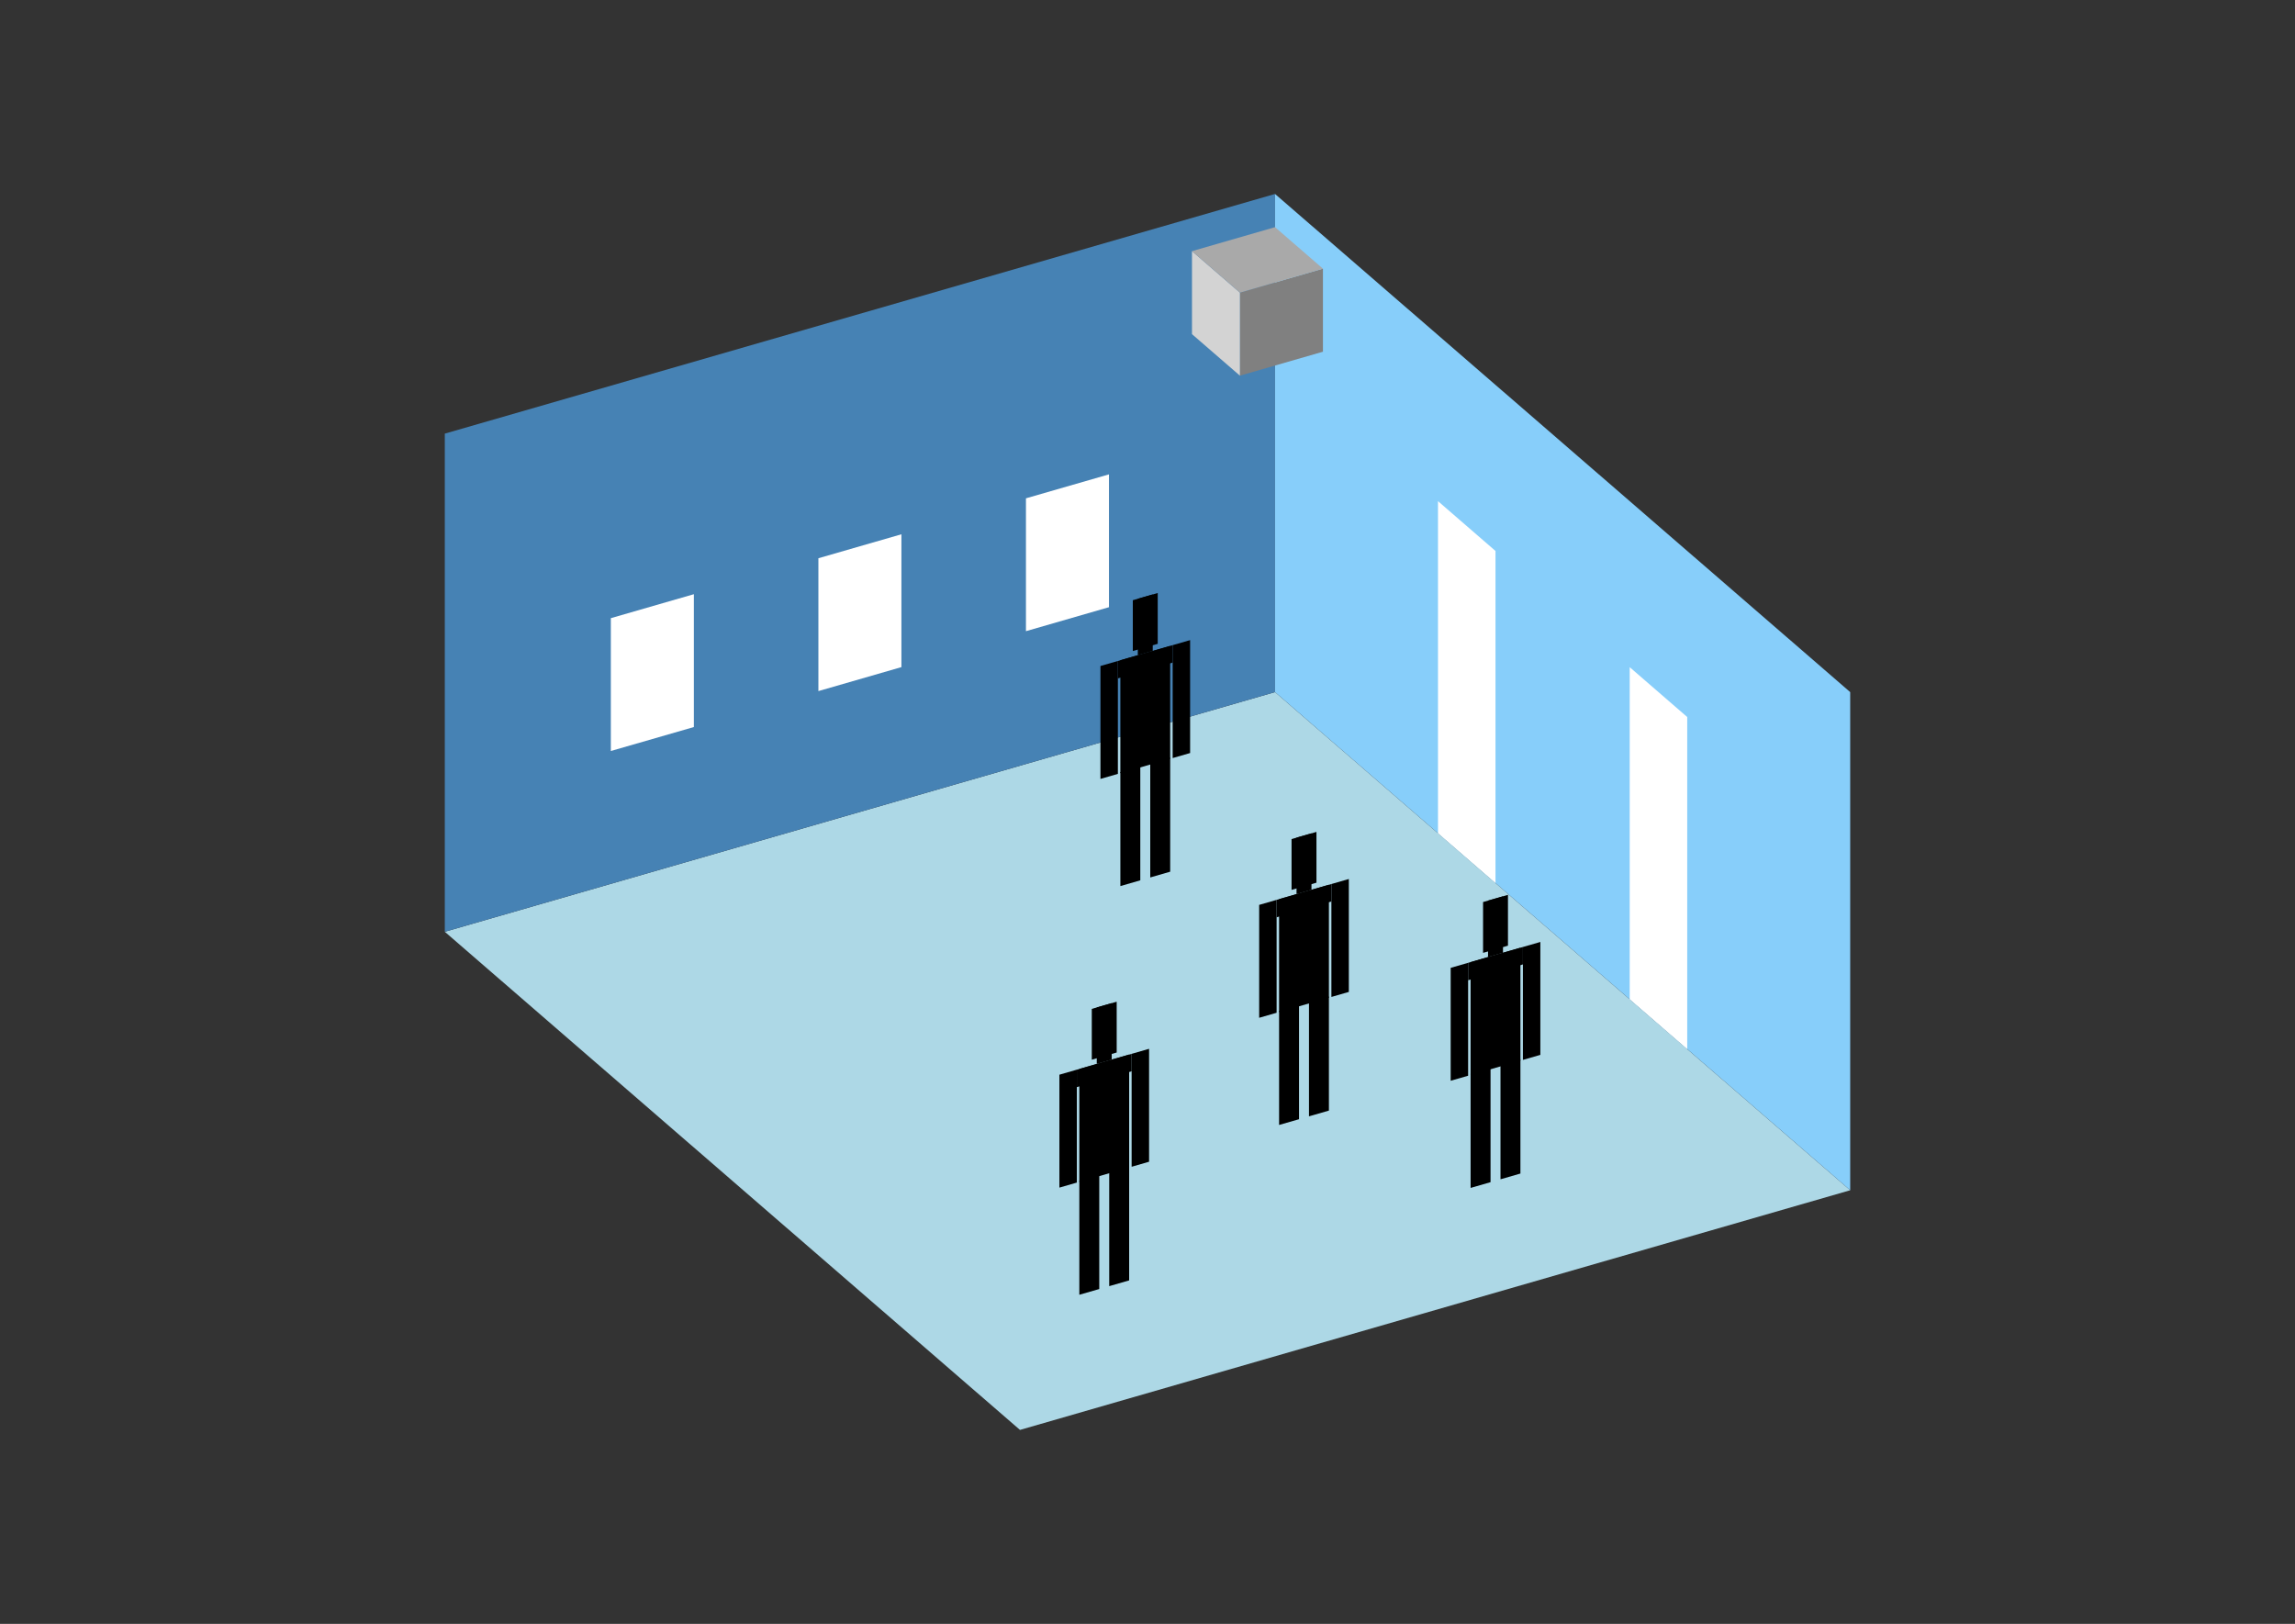 <?xml version="1.0" encoding="UTF-8"?>
<svg
  xmlns="http://www.w3.org/2000/svg"
  width="848"
  height="600"
  style="background-color:white"
>
  <rect width="100%" height="100%" fill="#333333" stroke="none"/>
  <polygon fill="lightblue" points="376.884,528.335 164.353,344.277 471.116,255.723 683.647,439.78" />
  <polygon fill="steelblue" points="164.353,344.277 164.353,160.22 471.116,71.665 471.116,255.723" />
  <polygon fill="lightskyblue" points="683.647,439.78 683.647,255.723 471.116,71.665 471.116,255.723" />
  <polygon fill="white" points="552.586,326.278 552.586,203.573 531.333,185.167 531.333,307.872" />
  <polygon fill="white" points="623.43,387.631 623.43,264.925 602.177,246.52 602.177,369.225" />
  <polygon fill="white" points="225.705,277.484 225.705,228.402 256.382,219.547 256.382,268.629" />
  <polygon fill="white" points="302.396,255.346 302.396,206.264 333.072,197.408 333.072,246.49" />
  <polygon fill="white" points="379.087,233.207 379.087,184.125 409.763,175.269 409.763,224.351" />
  <polygon fill="grey" points="458.15,138.805 458.15,108.129 488.827,99.273 488.827,129.95" />
  <polygon fill="lightgrey" points="458.15,138.805 458.15,108.129 440.439,92.791 440.439,123.467" />
  <polygon fill="darkgrey" points="458.15,108.129 440.439,92.791 471.116,83.935 488.827,99.273" />
  <polygon fill="hsl(360.0,50.0%,72.092%)" points="413.975,327.393 413.975,285.256 421.337,283.131 421.337,325.268" />
  <polygon fill="hsl(360.0,50.0%,72.092%)" points="432.38,322.08 432.38,279.943 425.018,282.068 425.018,324.205" />
  <polygon fill="hsl(360.0,50.0%,72.092%)" points="406.612,287.799 406.612,246.079 413.054,244.219 413.054,285.939" />
  <polygon fill="hsl(360.0,50.0%,72.092%)" points="433.301,280.095 433.301,238.375 439.743,236.515 439.743,278.235" />
  <polygon fill="hsl(360.0,50.0%,72.092%)" points="413.054,250.661 413.054,244.219 433.301,238.375 433.301,244.817" />
  <polygon fill="hsl(360.0,50.0%,72.092%)" points="413.975,285.674 413.975,243.954 432.38,238.64 432.38,280.36" />
  <polygon fill="hsl(360.0,50.0%,72.092%)" points="418.576,240.539 418.576,221.766 427.779,219.109 427.779,237.883" />
  <polygon fill="hsl(360.0,50.0%,72.092%)" points="420.417,242.094 420.417,221.234 425.938,219.64 425.938,240.5" />
  <polygon fill="hsl(360.0,50.0%,50.66%)" points="472.624,415.657 472.624,373.52 479.987,371.394 479.987,413.531" />
  <polygon fill="hsl(360.0,50.0%,50.66%)" points="491.03,410.343 491.03,368.207 483.668,370.332 483.668,412.469" />
  <polygon fill="hsl(360.0,50.0%,50.66%)" points="465.262,376.062 465.262,334.343 471.704,332.483 471.704,374.203" />
  <polygon fill="hsl(360.0,50.0%,50.66%)" points="491.95,368.358 491.95,326.638 498.392,324.779 498.392,366.498" />
  <polygon fill="hsl(360.0,50.0%,50.66%)" points="471.704,338.925 471.704,332.483 491.95,326.638 491.95,333.08" />
  <polygon fill="hsl(360.0,50.0%,50.66%)" points="472.624,373.937 472.624,332.217 491.03,326.904 491.03,368.624" />
  <polygon fill="hsl(360.0,50.0%,50.66%)" points="477.226,328.803 477.226,310.029 486.429,307.372 486.429,326.146" />
  <polygon fill="hsl(360.0,50.0%,50.66%)" points="479.066,330.358 479.066,309.498 484.588,307.904 484.588,328.764" />
  <polygon fill="hsl(360.0,50.0%,42.218%)" points="398.812,478.4 398.812,436.263 406.174,434.137 406.174,476.274" />
  <polygon fill="hsl(360.0,50.0%,42.218%)" points="417.218,473.086 417.218,430.949 409.855,433.075 409.855,475.212" />
  <polygon fill="hsl(360.0,50.0%,42.218%)" points="391.45,438.805 391.45,397.085 397.892,395.226 397.892,436.945" />
  <polygon fill="hsl(360.0,50.0%,42.218%)" points="418.138,431.101 418.138,389.381 424.58,387.521 424.58,429.241" />
  <polygon fill="hsl(360.0,50.0%,42.218%)" points="397.892,401.668 397.892,395.226 418.138,389.381 418.138,395.823" />
  <polygon fill="hsl(360.0,50.0%,42.218%)" points="398.812,436.68 398.812,394.96 417.218,389.647 417.218,431.367" />
  <polygon fill="hsl(360.0,50.0%,42.218%)" points="403.413,391.546 403.413,372.772 412.616,370.115 412.616,388.889" />
  <polygon fill="hsl(360.0,50.0%,42.218%)" points="405.254,393.1 405.254,372.24 410.776,370.646 410.776,391.506" />
  <polygon fill="hsl(360.0,50.0%,41.758%)" points="543.388,438.92 543.388,396.783 550.751,394.658 550.751,436.795" />
  <polygon fill="hsl(360.0,50.0%,41.758%)" points="561.794,433.607 561.794,391.47 554.432,393.595 554.432,435.732" />
  <polygon fill="hsl(360.0,50.0%,41.758%)" points="536.026,399.325 536.026,357.606 542.468,355.746 542.468,397.466" />
  <polygon fill="hsl(360.0,50.0%,41.758%)" points="562.714,391.621 562.714,349.901 569.156,348.042 569.156,389.762" />
  <polygon fill="hsl(360.0,50.0%,41.758%)" points="542.468,362.188 542.468,355.746 562.714,349.901 562.714,356.343" />
  <polygon fill="hsl(360.0,50.0%,41.758%)" points="543.388,397.2 543.388,355.48 561.794,350.167 561.794,391.887" />
  <polygon fill="hsl(360.0,50.0%,41.758%)" points="547.99,352.066 547.99,333.292 557.193,330.636 557.193,349.409" />
  <polygon fill="hsl(360.0,50.0%,41.758%)" points="549.83,353.621 549.83,332.761 555.352,331.167 555.352,352.027" />
</svg>
